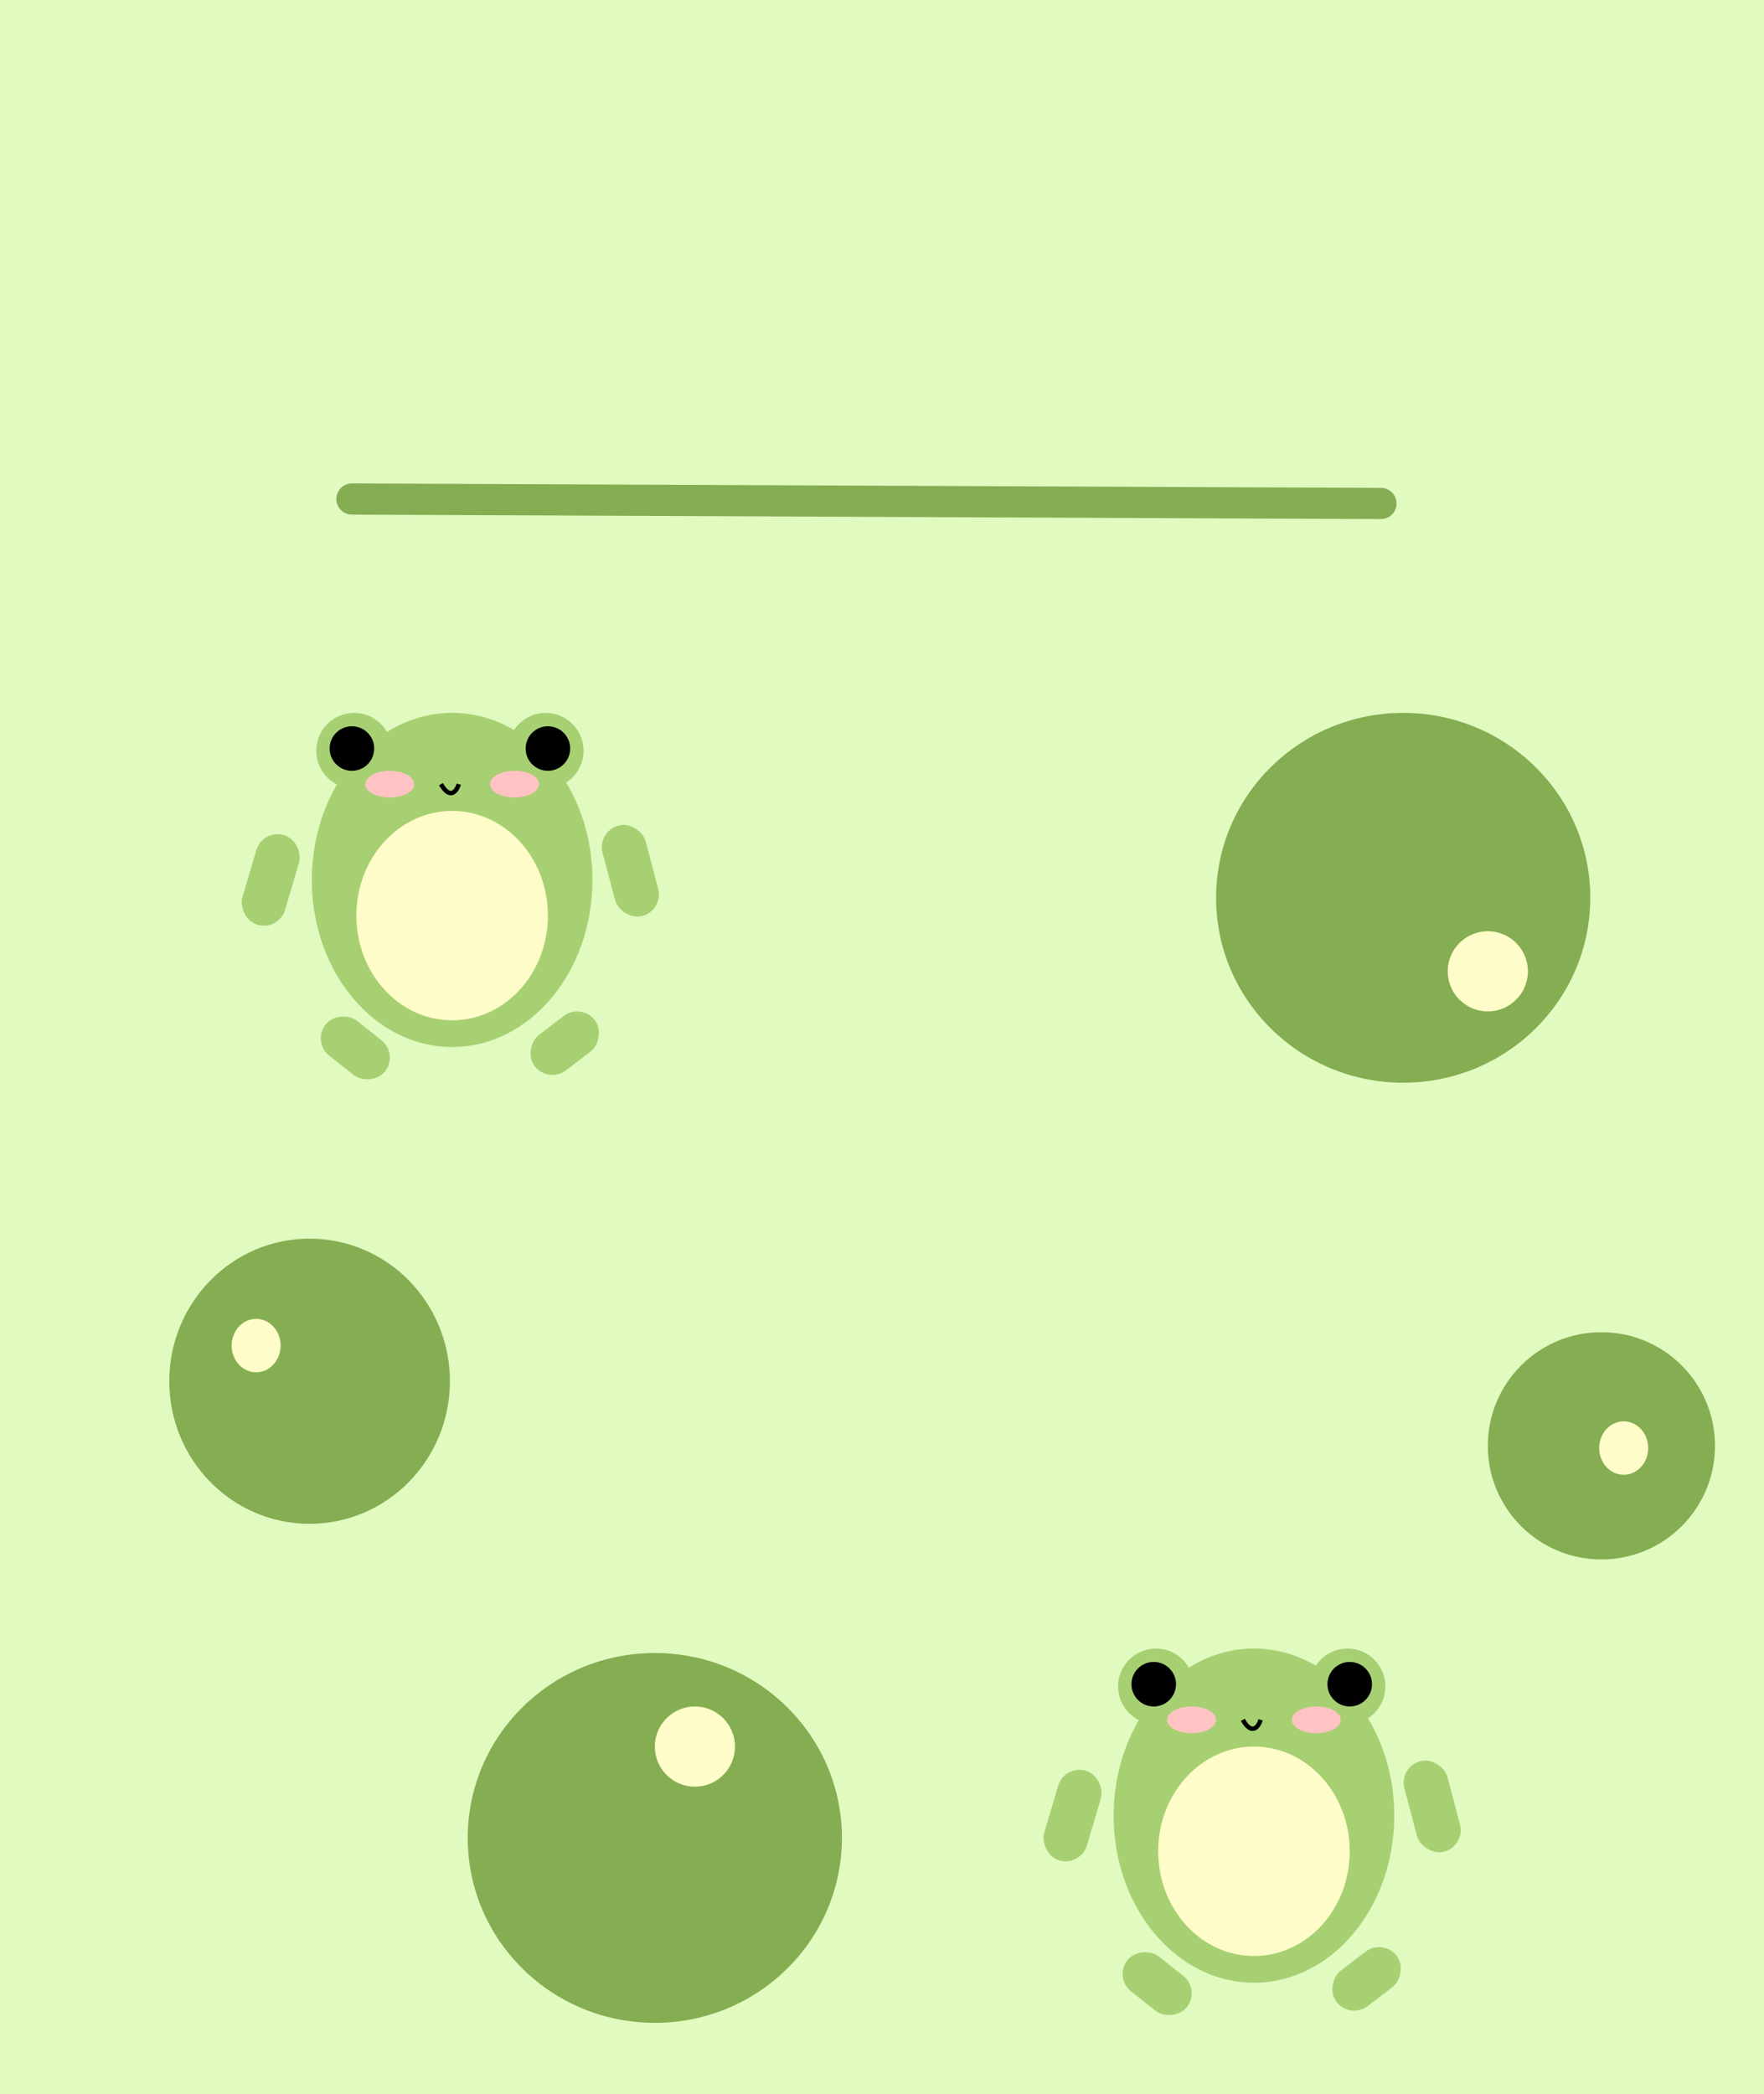 <svg width="396" height="470" viewBox="0 0 396 470" fill="none" xmlns="http://www.w3.org/2000/svg">
<rect width="396" height="470" fill="#E1FAC0"/>
<ellipse cx="101.5" cy="197.5" rx="31.5" ry="37.5" fill="#A7D073"/>
<circle cx="79.5" cy="168.5" r="8.5" fill="#A7D073"/>
<circle cx="122.5" cy="168.5" r="8.5" fill="#A7D073"/>
<circle cx="79" cy="168" r="5" fill="black"/>
<circle cx="123" cy="168" r="5" fill="black"/>
<ellipse cx="101.5" cy="205.5" rx="21.5" ry="23.5" fill="#FEFCC8"/>
<ellipse cx="115.5" cy="176" rx="5.5" ry="3" fill="#FFC3C3"/>
<ellipse cx="87.5" cy="176" rx="5.5" ry="3" fill="#FFC3C3"/>
<path d="M99 176C101.065 179.622 102.527 177.509 103 176" stroke="black"/>
<rect x="58.964" y="186" width="10" height="21" rx="5" transform="rotate(16.498 58.964 186)" fill="#A7D073"/>
<rect x="134" y="186.551" width="10" height="21" rx="5" transform="rotate(-14.781 134 186.551)" fill="#A7D073"/>
<rect x="130.502" y="225" width="10" height="17" rx="5" transform="rotate(52.585 130.502 225)" fill="#A7D073"/>
<rect x="89.537" y="236.544" width="10" height="17" rx="5" transform="rotate(128.332 89.537 236.544)" fill="#A7D073"/>
<ellipse cx="281.5" cy="407.5" rx="31.5" ry="37.5" fill="#A7D073"/>
<circle cx="259.5" cy="378.5" r="8.5" fill="#A7D073"/>
<circle cx="302.5" cy="378.5" r="8.5" fill="#A7D073"/>
<circle cx="259" cy="378" r="5" fill="black"/>
<circle cx="303" cy="378" r="5" fill="black"/>
<ellipse cx="281.5" cy="415.5" rx="21.5" ry="23.5" fill="#FEFCC8"/>
<ellipse cx="295.5" cy="386" rx="5.5" ry="3" fill="#FFC3C3"/>
<ellipse cx="267.5" cy="386" rx="5.5" ry="3" fill="#FFC3C3"/>
<path d="M279 386C281.065 389.622 282.527 387.509 283 386" stroke="black"/>
<rect x="238.964" y="396" width="10" height="21" rx="5" transform="rotate(16.498 238.964 396)" fill="#A7D073"/>
<rect x="314" y="396.551" width="10" height="21" rx="5" transform="rotate(-14.781 314 396.551)" fill="#A7D073"/>
<rect x="310.502" y="435" width="10" height="17" rx="5" transform="rotate(52.585 310.502 435)" fill="#A7D073"/>
<rect x="269.537" y="446.544" width="10" height="17" rx="5" transform="rotate(128.332 269.537 446.544)" fill="#A7D073"/>
<ellipse cx="315" cy="201.5" rx="42" ry="41.5" fill="#85AD52"/>
<circle cx="334" cy="218" r="9" fill="#FEFCC8"/>
<ellipse cx="147" cy="412.5" rx="42" ry="41.5" fill="#85AD52"/>
<circle cx="156" cy="392" r="9" fill="#FEFCC8"/>
<ellipse cx="69.5" cy="310" rx="31.5" ry="32" fill="#85AD52"/>
<ellipse cx="57.5" cy="302" rx="5.5" ry="6" fill="#FEFCC8"/>
<circle cx="359.5" cy="324.5" r="25.5" fill="#85AD52"/>
<ellipse cx="364.5" cy="325" rx="5.5" ry="6" fill="#FEFCC8"/>
<path d="M79.009 112L310.009 113" stroke="#85AD52" stroke-width="7" stroke-linecap="round"/>
</svg>
